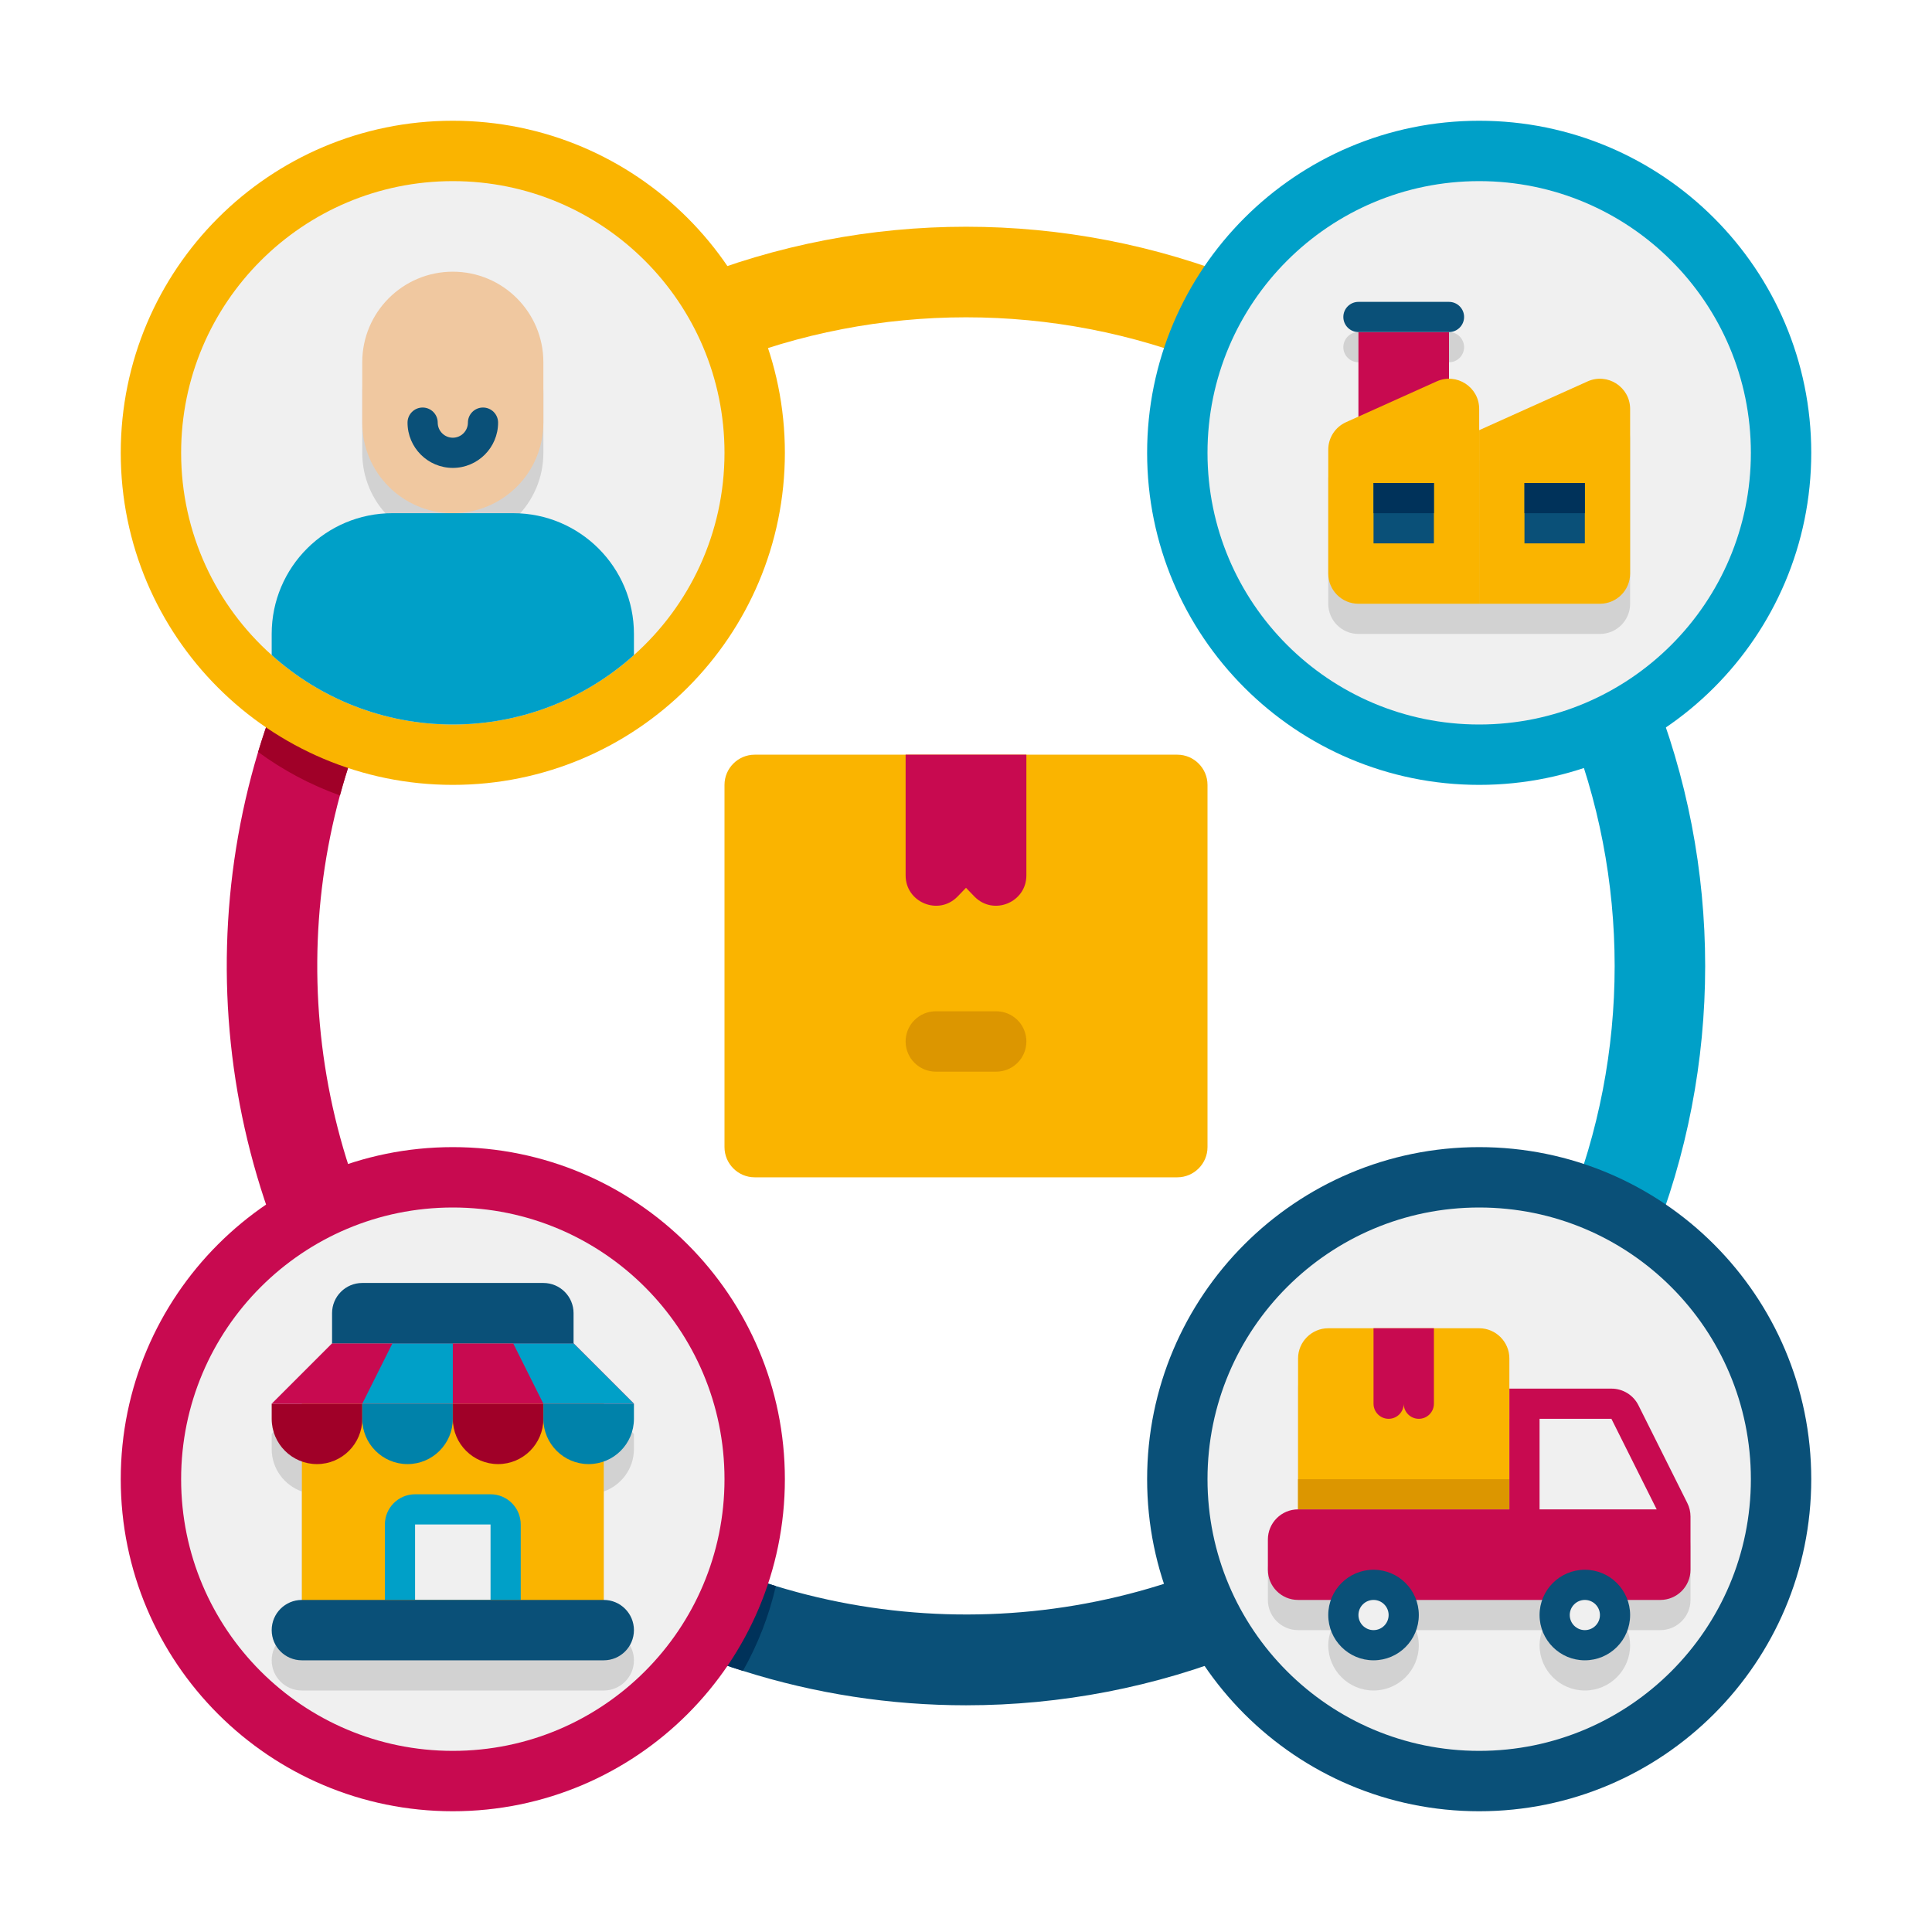 <svg width="64" height="64" viewBox="0 0 64 64" fill="none" xmlns="http://www.w3.org/2000/svg">
<path d="M16.8 47.2C17.38 47.79 17.38 48.74 16.8 49.32C16.5 49.62 16.12 49.76 15.74 49.76C15.35 49.76 14.97 49.62 14.68 49.32C8.08 42.73 6.04 33.27 8.55 24.91C9.68 21.17 11.72 17.64 14.68 14.68C15.26 14.09 16.21 14.09 16.8 14.68C17.38 15.26 17.38 16.21 16.8 16.8C14.05 19.54 12.21 22.85 11.26 26.35C9.31 33.54 11.16 41.56 16.8 47.2Z" fill="#C80A50"/>
<path d="M16.801 16.8C14.051 19.54 12.211 22.85 11.261 26.35C10.281 26 9.371 25.51 8.551 24.91C9.681 21.17 11.721 17.64 14.681 14.68C15.261 14.09 16.211 14.09 16.801 14.68C17.381 15.26 17.381 16.21 16.801 16.8Z" fill="#A00028"/>
<path d="M48.262 49.764C47.878 49.764 47.494 49.618 47.201 49.325C46.615 48.739 46.615 47.79 47.201 47.204C55.583 38.821 55.583 25.181 47.201 16.798C46.615 16.212 46.615 15.263 47.201 14.677C47.787 14.091 48.736 14.091 49.322 14.677C58.874 24.23 58.874 39.773 49.322 49.325C49.029 49.617 48.645 49.764 48.262 49.764Z" fill="#00A0C8"/>
<path d="M48.266 17.236C47.882 17.236 47.498 17.09 47.205 16.797C38.822 8.416 25.182 8.416 16.799 16.797C16.213 17.383 15.264 17.383 14.678 16.797C14.092 16.211 14.092 15.262 14.678 14.676C24.23 5.122 39.774 5.123 49.326 14.676C49.912 15.262 49.912 16.211 49.326 16.797C49.033 17.09 48.649 17.236 48.266 17.236Z" fill="#FAB400"/>
<path d="M49.321 49.32C44.551 54.1 38.271 56.49 32.001 56.49C29.501 56.49 27.011 56.11 24.611 55.35C20.971 54.21 17.551 52.2 14.681 49.32C14.091 48.74 14.091 47.79 14.681 47.2C15.261 46.62 16.211 46.62 16.801 47.2C19.371 49.77 22.441 51.55 25.701 52.54C33.051 54.79 41.391 53.01 47.201 47.2C47.791 46.62 48.741 46.62 49.321 47.2C49.911 47.79 49.911 48.74 49.321 49.32Z" fill="#0A5078"/>
<path d="M25.701 52.54C25.471 53.54 25.101 54.48 24.611 55.35C20.971 54.21 17.551 52.2 14.681 49.32C14.091 48.74 14.091 47.79 14.681 47.2C15.261 46.62 16.211 46.62 16.801 47.2C19.371 49.77 22.441 51.55 25.701 52.54Z" fill="#00325A"/>
<path d="M49 26C55.075 26 60 21.075 60 15C60 8.925 55.075 4 49 4C42.925 4 38 8.925 38 15C38 21.075 42.925 26 49 26Z" fill="#00A0C8"/>
<path d="M40 26V38C40 38.55 39.55 39 39 39H25C24.45 39 24 38.55 24 38V26C24 25.45 24.45 25 25 25H39C39.55 25 40 25.45 40 26Z" fill="#FAB400"/>
<path d="M34 25V29C34 29.89 32.92 30.34 32.29 29.71L32 29.41L31.71 29.71C31.08 30.34 30 29.89 30 29V25H34Z" fill="#C80A50"/>
<path d="M33 35.5H31C30.448 35.5 30 35.053 30 34.5C30 33.947 30.448 33.5 31 33.5H33C33.553 33.5 34 33.947 34 34.5C34 35.053 33.553 35.5 33 35.5Z" fill="#DC9600"/>
<path d="M49 24C53.971 24 58 19.971 58 15C58 10.029 53.971 6 49 6C44.029 6 40 10.029 40 15C40 19.971 44.029 24 49 24Z" fill="#F0F0F0"/>
<path d="M52.59 13.635L49 15.25V14.547C49 13.97 48.526 13.553 48 13.553V12C48.276 12 48.5 11.776 48.5 11.5C48.5 11.224 48.276 11 48 11H45C44.724 11 44.5 11.224 44.5 11.5C44.5 11.776 44.724 12 45 12V14.8L44.59 14.985C44.231 15.146 44 15.503 44 15.897V20C44 20.552 44.448 21 45 21C45.119 21 53.311 21 53 21C53.552 21 54 20.552 54 20V14.547C54 13.821 53.251 13.337 52.59 13.635Z" fill="#D2D2D2"/>
<path d="M49 14.25V20H53C53.552 20 54 19.552 54 19V13.547C54 12.821 53.251 12.337 52.59 12.635L49 14.25Z" fill="#FAB400"/>
<path d="M45 11H48V15H45V11Z" fill="#C80A50"/>
<path d="M48 11H45C44.724 11 44.5 10.776 44.5 10.5C44.5 10.224 44.724 10 45 10H48C48.276 10 48.5 10.224 48.5 10.5C48.5 10.776 48.276 11 48 11Z" fill="#0A5078"/>
<path d="M50.5 16H52.5V18H50.5V16Z" fill="#0A5078"/>
<path d="M44 14.897V19C44 19.552 44.448 20 45 20H49V13.547C49 12.821 48.251 12.337 47.59 12.635L44.59 13.985C44.231 14.146 44 14.503 44 14.897Z" fill="#FAB400"/>
<path d="M45.5 16H47.5V18H45.5V16Z" fill="#0A5078"/>
<path d="M50.5 16H52.5V17H50.5V16Z" fill="#00325A"/>
<path d="M45.5 16H47.5V17H45.5V16Z" fill="#00325A"/>
<path d="M49 60C55.075 60 60 55.075 60 49C60 42.925 55.075 38 49 38C42.925 38 38 42.925 38 49C38 55.075 42.925 60 49 60Z" fill="#0A5078"/>
<path d="M49 58C53.971 58 58 53.971 58 49C58 44.029 53.971 40 49 40C44.029 40 40 44.029 40 49C40 53.971 44.029 58 49 58Z" fill="#F0F0F0"/>
<path d="M55.894 50.789L54.276 47.553C54.107 47.214 53.761 47 53.382 47H50V46C50 45.45 49.55 45 49 45H47.502H45.502H44C43.45 45 43 45.45 43 46V50V51C42.448 51 42 51.448 42 52V53C42 53.552 42.448 54 43 54H44.092C44.036 54.157 44 54.324 44 54.5C44 55.328 44.672 56 45.5 56C46.328 56 47 55.328 47 54.5C47 54.324 46.964 54.157 46.908 54H51.092C51.036 54.157 51 54.324 51 54.5C51 55.328 51.672 56 52.5 56C53.328 56 54 55.328 54 54.5C54 54.324 53.964 54.157 53.908 54H55C55.552 54 56 53.552 56 53V51.236C56 51.081 55.964 50.928 55.894 50.789Z" fill="#D2D2D2"/>
<path d="M15 60C21.075 60 26 55.075 26 49C26 42.925 21.075 38 15 38C8.925 38 4 42.925 4 49C4 55.075 8.925 60 15 60Z" fill="#C80A50"/>
<path d="M15 58C19.971 58 24 53.971 24 49C24 44.029 19.971 40 15 40C10.029 40 6 44.029 6 49C6 53.971 10.029 58 15 58Z" fill="#F0F0F0"/>
<path d="M21 48V47.5L19 45.5V44.5C19 43.948 18.552 43.5 18 43.5H12C11.448 43.5 11 43.948 11 44.5V45.5L9 47.5V48C9 48.652 9.419 49.202 10 49.408V54C9.448 54 9 54.448 9 55C9 55.552 9.448 56 10 56H20C20.552 56 21 55.552 21 55C21 54.448 20.552 54 20 54V49.408C20.581 49.202 21 48.652 21 48Z" fill="#D2D2D2"/>
<path d="M50 45V50H43V45C43 44.45 43.45 44 44 44H49C49.55 44 50 44.45 50 45Z" fill="#FAB400"/>
<path d="M45.5 44V46.5C45.5 46.776 45.724 47 46 47C46.276 47 46.5 46.776 46.5 46.5C46.5 46.776 46.724 47 47 47C47.276 47 47.5 46.776 47.5 46.5V44C47.389 44 45.392 44 45.5 44Z" fill="#C80A50"/>
<path d="M43 49H50V50H43V49Z" fill="#DC9600"/>
<path d="M53.382 46H50V50H43C42.448 50 42 50.448 42 51V52C42 52.552 42.448 53 43 53H55C55.552 53 56 52.552 56 52V50.236C56 50.081 55.964 49.928 55.894 49.789L54.276 46.553C54.107 46.214 53.761 46 53.382 46Z" fill="#C80A50"/>
<path d="M54.88 50H51V47H53.38L54.88 50Z" fill="#F0F0F0"/>
<path d="M52.5 55C53.328 55 54 54.328 54 53.5C54 52.672 53.328 52 52.5 52C51.672 52 51 52.672 51 53.5C51 54.328 51.672 55 52.5 55Z" fill="#0A5078"/>
<path d="M45.5 55C46.328 55 47 54.328 47 53.5C47 52.672 46.328 52 45.5 52C44.672 52 44 52.672 44 53.5C44 54.328 44.672 55 45.5 55Z" fill="#0A5078"/>
<path d="M45.5 54C45.776 54 46 53.776 46 53.5C46 53.224 45.776 53 45.5 53C45.224 53 45 53.224 45 53.5C45 53.776 45.224 54 45.5 54Z" fill="#F0F0F0"/>
<path d="M52.5 54C52.776 54 53 53.776 53 53.5C53 53.224 52.776 53 52.5 53C52.224 53 52 53.224 52 53.5C52 53.776 52.224 54 52.5 54Z" fill="#F0F0F0"/>
<path d="M10 46.5H20V54H10V46.5Z" fill="#FAB400"/>
<path d="M12.75 50.5V53H17.25V50.5C17.25 49.948 16.802 49.5 16.25 49.5H13.75C13.198 49.5 12.75 49.948 12.75 50.5Z" fill="#00A0C8"/>
<path d="M13.75 50.5H16.25V53H13.75V50.5Z" fill="#F0F0F0"/>
<path d="M12 46.5H9V47C9 47.828 9.672 48.5 10.5 48.5C11.328 48.5 12 47.828 12 47V46.5Z" fill="#A00028"/>
<path d="M15 46.5H12V47C12 47.828 12.672 48.5 13.5 48.5C14.328 48.5 15 47.828 15 47V46.5Z" fill="#0082AA"/>
<path d="M18 46.5H15V47C15 47.828 15.672 48.5 16.5 48.5C17.328 48.5 18 47.828 18 47V46.5Z" fill="#A00028"/>
<path d="M21 46.5H18V47C18 47.828 18.672 48.5 19.5 48.5C20.328 48.5 21 47.828 21 47V46.5Z" fill="#0082AA"/>
<path d="M21 46.5H9L11 44.5H19L21 46.5Z" fill="#C80A50"/>
<path d="M15 44.5V46.5H12L13 44.5H15Z" fill="#00A0C8"/>
<path d="M19 44.5H17L18 46.5H21L19 44.5Z" fill="#00A0C8"/>
<path d="M18 42.5H12C11.448 42.5 11 42.948 11 43.5V44.5H19V43.5C19 42.948 18.552 42.5 18 42.5Z" fill="#0A5078"/>
<path d="M20 55H10C9.448 55 9 54.552 9 54C9 53.448 9.448 53 10 53H20C20.552 53 21 53.448 21 54C21 54.552 20.552 55 20 55Z" fill="#0A5078"/>
<path d="M15 26C21.075 26 26 21.075 26 15C26 8.925 21.075 4 15 4C8.925 4 4 8.925 4 15C4 21.075 8.925 26 15 26Z" fill="#FAB400"/>
<path d="M24 15C24 17.66 22.84 20.06 21 21.7C19.41 23.13 17.3 24 15 24C12.7 24 10.59 23.13 9 21.7C7.16 20.06 6 17.66 6 15C6 10.03 10.03 6 15 6C19.97 6 24 10.03 24 15Z" fill="#F0F0F0"/>
<path d="M12 13V15C12 16.657 13.343 18 15 18C16.657 18 18 16.657 18 15V13C18 11.343 16.657 10 15 10C13.343 10 12 11.343 12 13Z" fill="#D2D2D2"/>
<path d="M12 12V14C12 15.657 13.343 17 15 17C16.657 17 18 15.657 18 14V12C18 10.343 16.657 9 15 9C13.343 9 12 10.343 12 12Z" fill="#F0C8A0"/>
<path d="M21 21V21.7C19.41 23.13 17.3 24 15 24C12.7 24 10.59 23.13 9 21.7V21C9 18.79 10.79 17 13 17H17C19.21 17 21 18.79 21 21Z" fill="#00A0C8"/>
<path d="M15 15.5C14.173 15.5 13.5 14.827 13.5 14C13.5 13.724 13.724 13.5 14 13.5C14.276 13.5 14.5 13.724 14.5 14C14.5 14.275 14.724 14.5 15 14.5C15.276 14.5 15.5 14.275 15.5 14C15.5 13.724 15.724 13.5 16 13.5C16.276 13.5 16.5 13.724 16.5 14C16.5 14.827 15.827 15.5 15 15.5Z" fill="#0A5078"/>
</svg>
